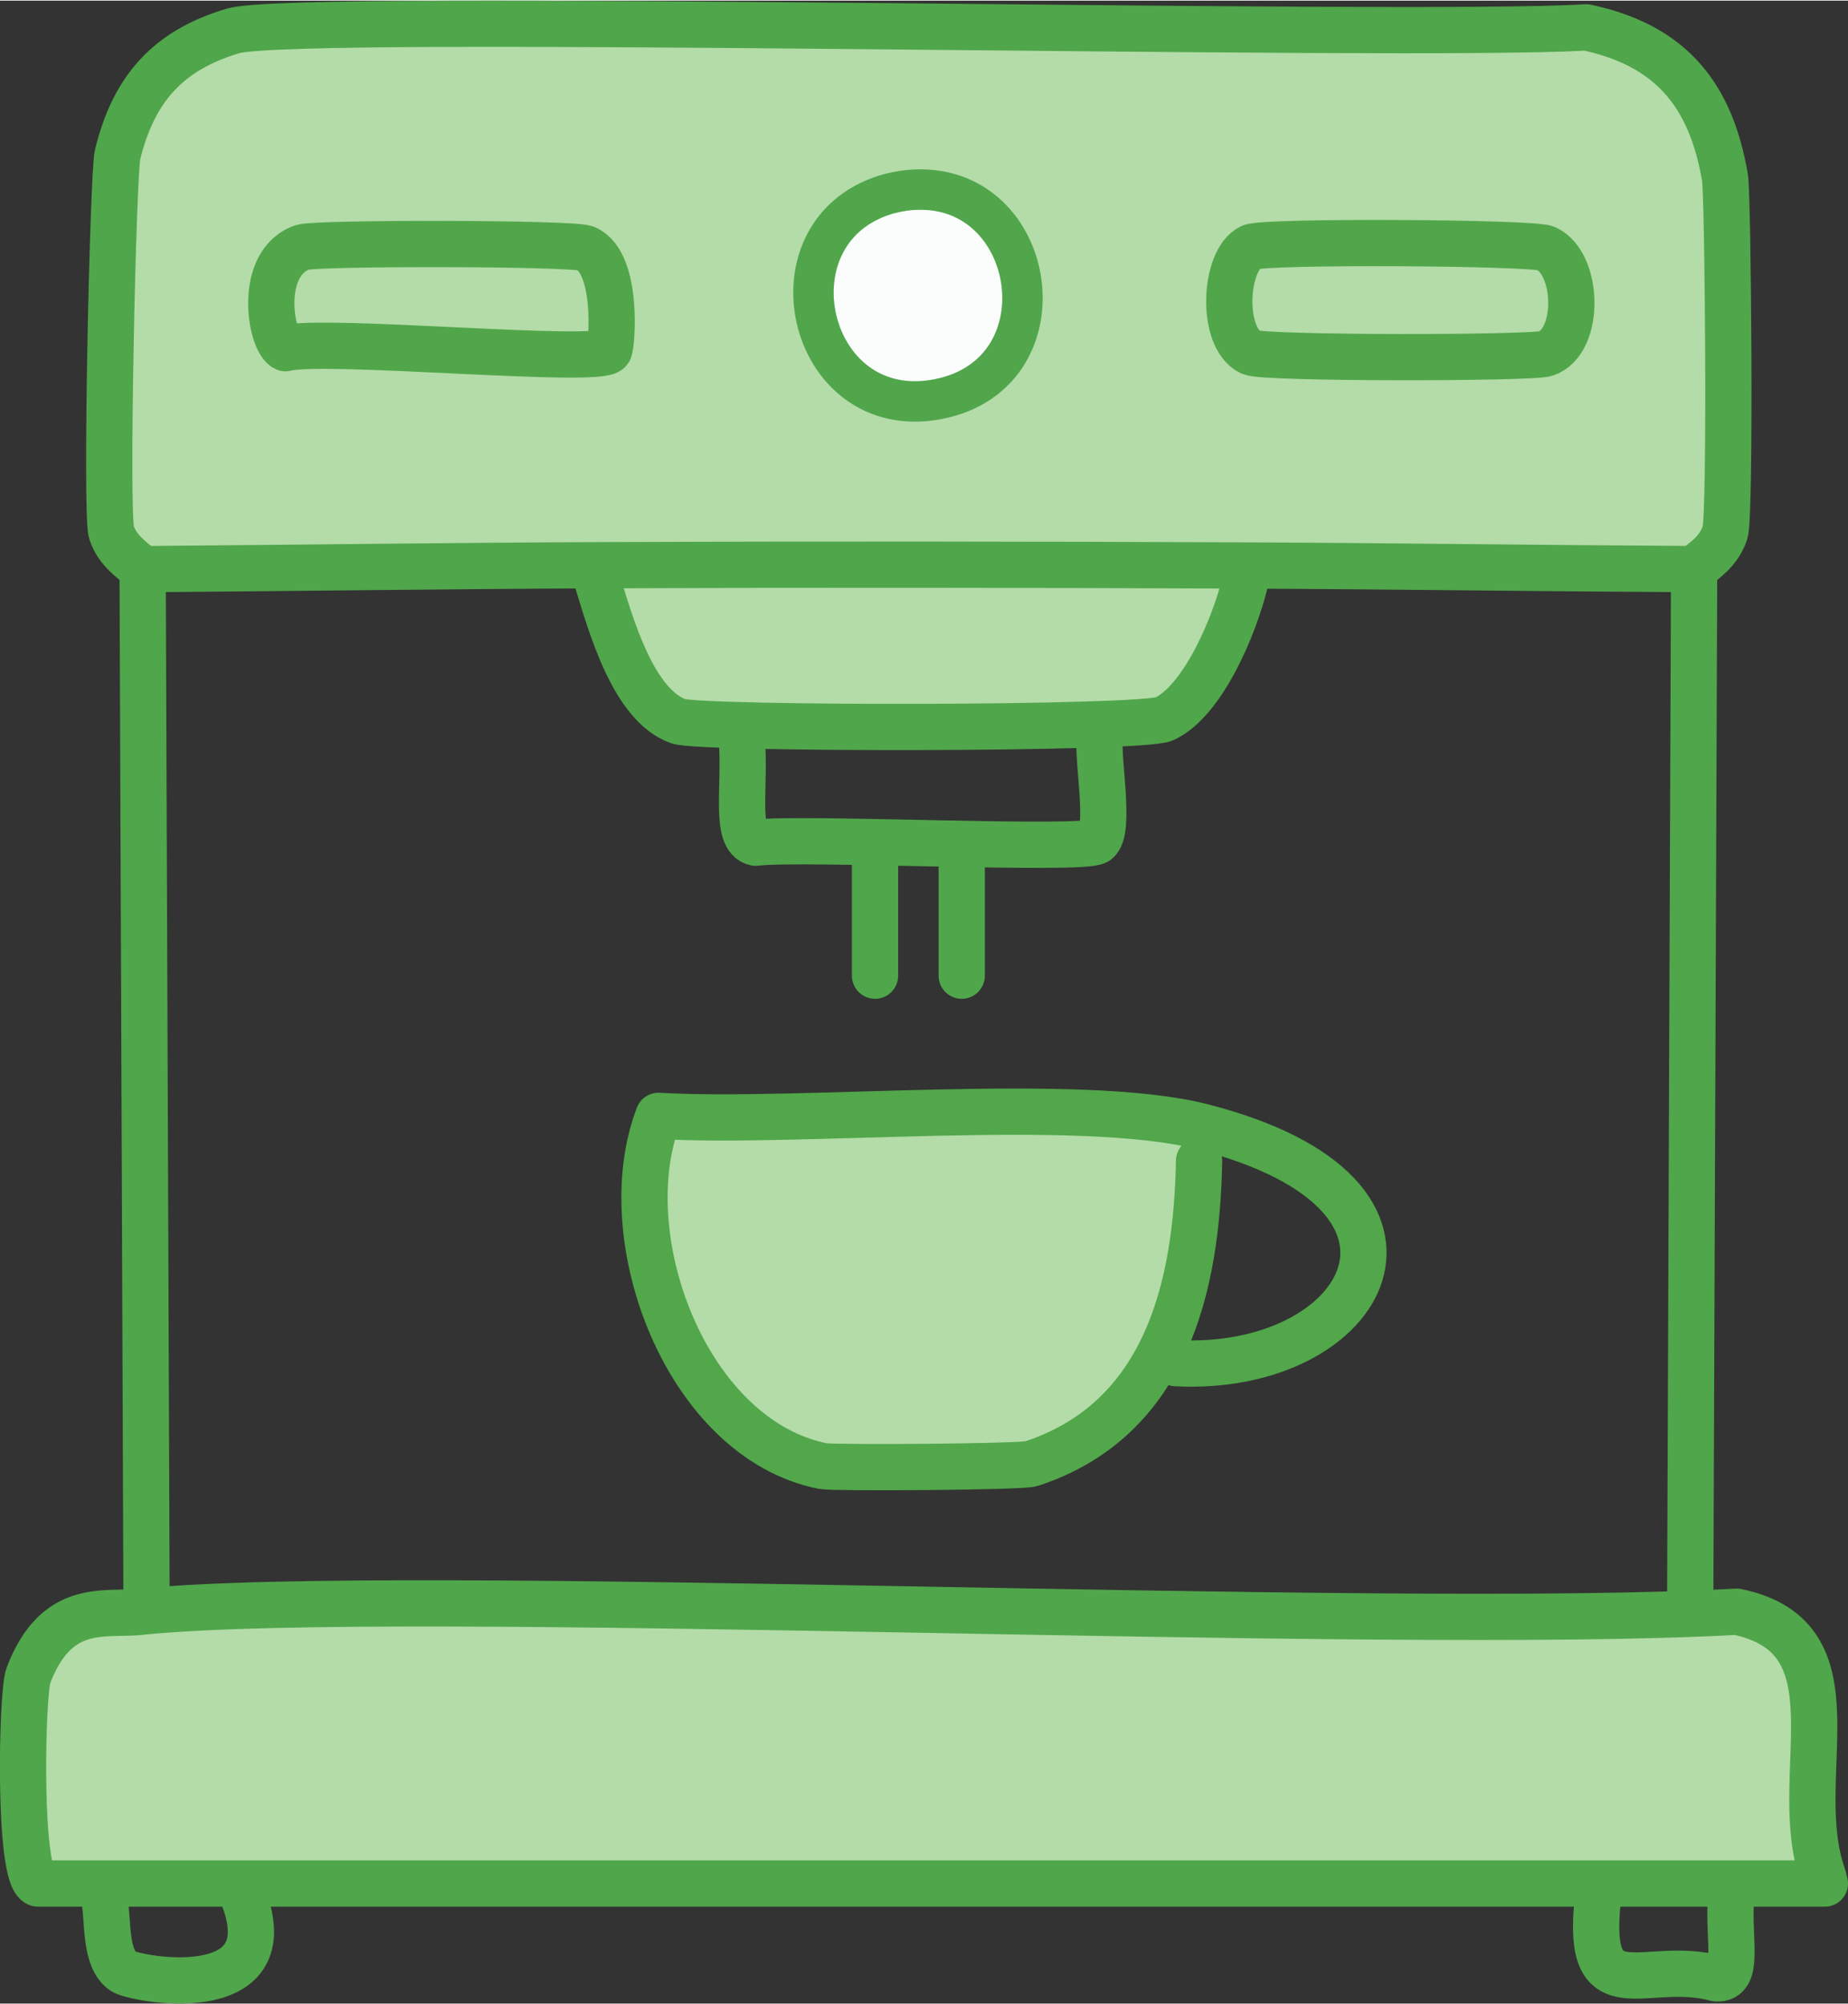 <?xml version="1.0" encoding="UTF-8"?>
<svg id="Ebene_2" width="71" height="77" xmlns="http://www.w3.org/2000/svg" viewBox="0 0 143.04 155.03"><rect x="0" y="0" width="143.04" height="155.03" fill="#333333" stroke="none"/>
  <defs>
    <style>
      .cls-1, .cls-2, .cls-3, .cls-4, .cls-5 {
        stroke-linecap: round;
        stroke-linejoin: round;
      }

      .cls-1, .cls-2, .cls-4 {
        fill: none;
      }

      .cls-1, .cls-2, .cls-4, .cls-5 {
        stroke-width: 3.58px;
      }

      .cls-1, .cls-5 {
        stroke: #50a64a;
      }

      .cls-2 {
        stroke: #52a64a;
      }

      .cls-3 {
        fill: #fbfdfd;
        stroke: #51a64b;
        stroke-width: 3.13px;
      }

      .cls-4 {
        stroke: #51a74a;
      }

      .cls-6, .cls-5 {
        fill: #b3dca9;
      }
    </style>
  </defs>
  <g id="Ebene_1-2" data-name="Ebene_1">
    <g>
      <g>
        <path class="cls-5" d="M10.91,124.7c20.45-2.04,95.73,1.55,123.51,0,9.81,2.02,3.94,12.78,6.69,20.48l.14.56H2.93c-1.54-.55-1.25-14.75-.73-16.11,2.18-5.7,5.85-4.64,8.7-4.92Z"/>
        <path class="cls-6" d="M50.97,86.32c10.95.64,32.6-1.57,42.04.83-.36.85-.18,1.75-.2,2.65-.16,9.6-2.45,20-13,23.45-.77.25-15.32.34-16.11.18-10.53-2.09-16.37-17.65-12.73-27.11Z"/>
        <g>
          <path class="cls-6" d="M18.05,2.34c5.02-1.48,90.64.58,104.73-.27,6.52,1.39,9.64,5.17,10.74,11.64.23,1.35.45,26.18,0,27.48-.39,1.12-1.08,1.77-1.99,2.46l-.4.35c-11.58-.06-23.16-.23-34.74-.28l-.05,1.39c-.78,3.22-3.21,9.1-6.24,10.5-1.71.79-35.82.79-37.59.18-3.49-1.21-5.22-7.44-6.23-10.68l-.02-1.41c-11.59.05-23.18.21-34.78.29h-.45c-1.02-.86-1.95-1.48-2.41-2.82-.47-1.38.12-27.83.47-29.25,1.24-5.08,3.89-8.08,8.95-9.58Z"/>
          <path class="cls-3" d="M68.99,14.91c.33-.09.66-.15.99-.2,10.28-1.38,12.93,14.12,2.65,16.13-10.28,2.02-13.68-13.32-3.65-15.94Z"/>
        </g>
      </g>
      <g>
        <path class="cls-2" d="M96.82,19.08c1.03-.49,21.78-.37,22.83.09,2.56,1.14,2.71,7.22,0,8.15-1.08.37-21.79.39-22.83-.09-2.36-1.1-2.09-7.15,0-8.15Z"/>
        <path class="cls-4" d="M91,105.46c14.71.8,22.69-13.04,2.01-18.31-9.44-2.41-31.09-.19-42.04-.83-3.64,9.47,2.2,25.02,12.73,27.11.79.16,15.35.07,16.11-.18,10.54-3.45,12.83-13.85,13-23.45"/>
        <path class="cls-2" d="M47.14,27.07c.23-.37.75-6.77-1.79-7.89-1-.44-20.89-.44-21.93-.09-3.51,1.2-2.5,7.28-1.33,7.81,3.15-.79,24.39,1.24,25.05.17Z"/>
        <path class="cls-1" d="M123.66,147.08c-.91,8.81,3.64,4.49,9.19,6,1.81.13.93-2.89,1.12-6"/>
        <path class="cls-1" d="M8.1,147.09c.28,1.57,0,4.48,1.44,5.45.87.59,12.32,2.75,9.41-5.46"/>
        <line class="cls-1" x1="74.44" y1="66.52" x2="74.44" y2="75.47"/>
        <line class="cls-1" x1="67.73" y1="66.52" x2="67.73" y2="75.47"/>
        <path class="cls-1" d="M57.41,57.12c.32,3.66-.6,7.71,1.08,8.06,3.45-.45,25.28.62,26.39-.1,1.13-.73.03-6.48.25-7.96"/>
        <path class="cls-1" d="M46.29,45.1c1,3.24,2.74,9.47,6.23,10.68,1.78.62,35.89.61,37.59-.18,3.03-1.4,5.46-7.28,6.24-10.5"/>
        <path class="cls-1" d="M11.04,44h.45c11.59-.09,23.18-.25,34.78-.3,16.71-.07,33.42-.05,50.12.02,11.58.05,23.16.22,34.74.28"/>
        <line class="cls-1" x1="11.04" y1="44" x2="11.34" y2="123.36"/>
        <path class="cls-1" d="M11.04,44c-1.02-.87-1.95-1.48-2.41-2.83-.47-1.38.12-27.83.47-29.25,1.24-5.08,3.89-8.08,8.95-9.58,5.02-1.48,90.64.58,104.73-.27,6.52,1.39,9.64,5.17,10.74,11.64.23,1.35.45,26.18,0,27.48-.39,1.12-1.08,1.77-1.99,2.46l-.4.35"/>
        <line class="cls-1" x1="131.13" y1="44" x2="130.83" y2="123.36"/>
      </g>
    </g>
  </g>
</svg>